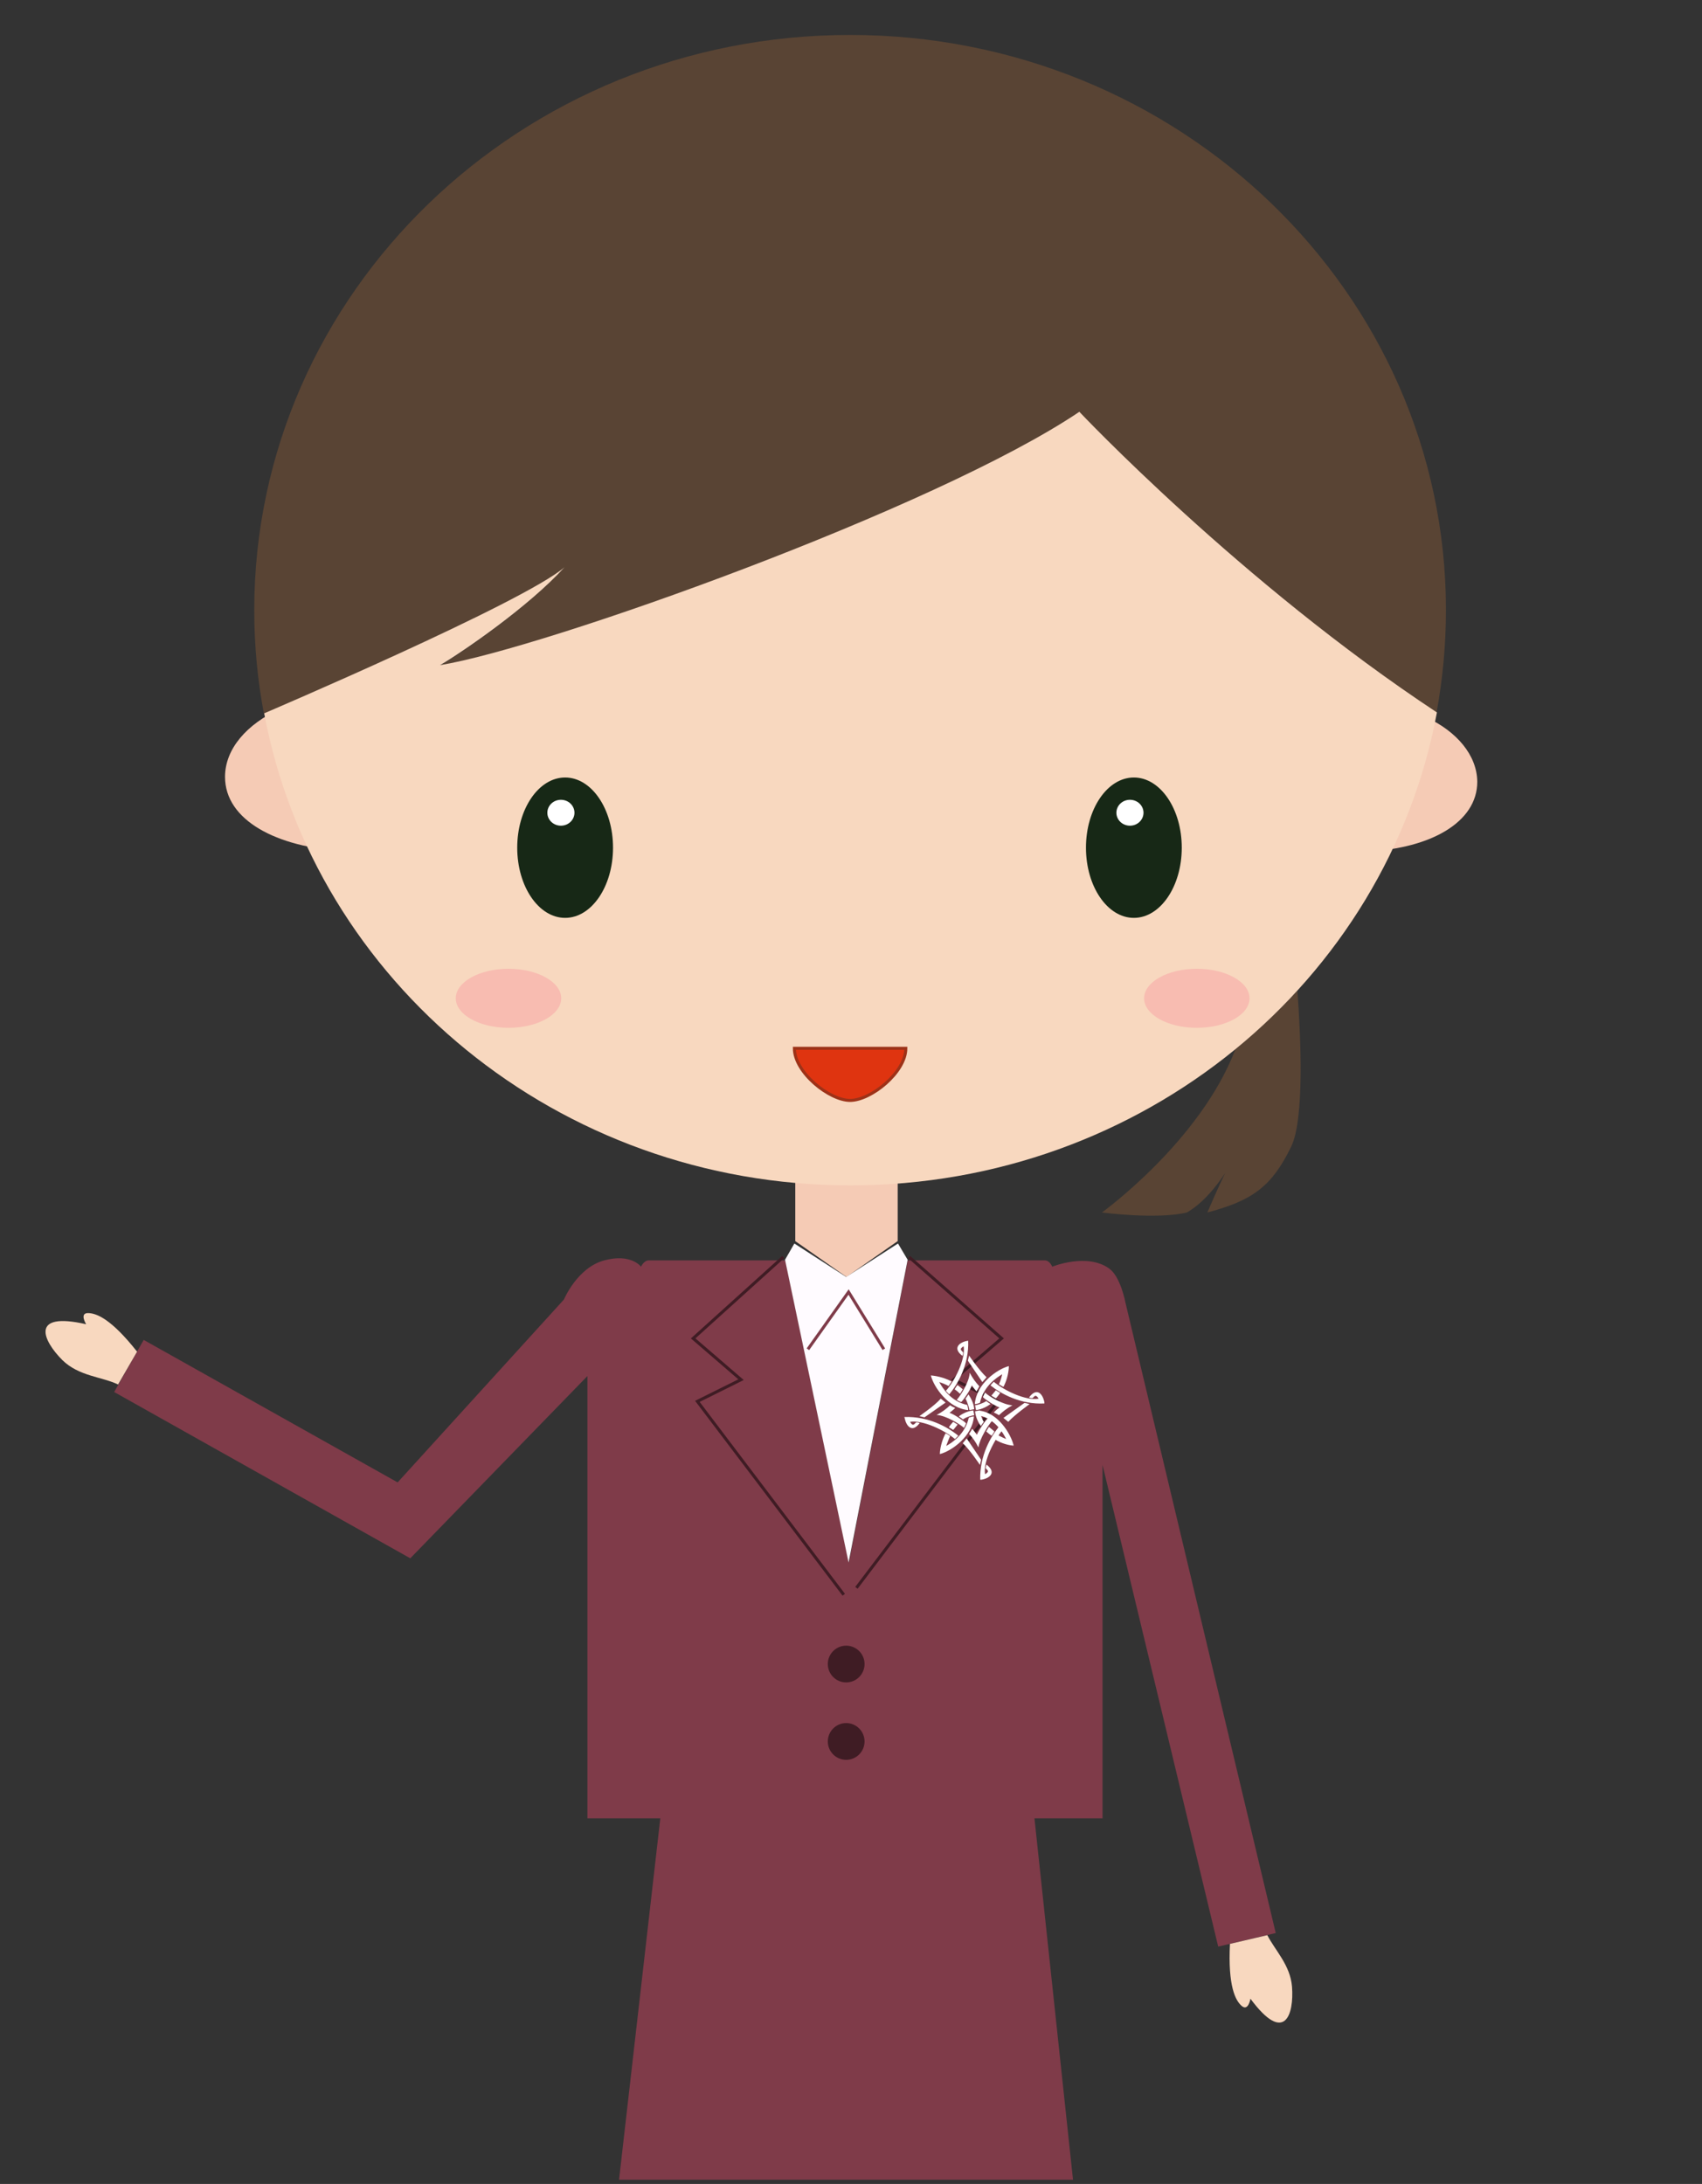 <?xml version="1.0" encoding="utf-8"?>
<!-- Generator: Adobe Illustrator 18.1.0, SVG Export Plug-In . SVG Version: 6.00 Build 0)  -->
<svg version="1.1" id="Laura" xmlns="http://www.w3.org/2000/svg" xmlns:xlink="http://www.w3.org/1999/xlink" x="0px" y="0px"
	 viewBox="0 0 565 725" enable-background="new 0 0 565 725" xml:space="preserve">
<rect x="0" y="0" width="565" height="725" fill="#333333" stroke="none"/>
<path id="Dress" fill="#7F3B49" d="M373.6,432.4c0,0-1.6-8.6-5.4-11.3c-7.4-5.3-18.9-0.6-18.9-0.6s-0.8-2.1-2.5-2.1
	c-1,0-24.7,0-45.5,0l-19.5,100.3l0-1.2l0,1.2l-21.1-100.3c-20.7,0-44.3,0-45.3,0c-1.7,0-2.6,2.1-2.6,2.1s-3.3-4.5-12.2-2.1
	c-9,2.4-13.4,13-13.4,13L132,492.1l-84.3-47.3l-9.8,17.3l98.3,55.2l58.8-60.5v146.8h24.2l-13.7,120h150.7l-12.8-120H366V486.3
	l38.4,159.9l19.1-4.5L373.6,432.4z"/>
<path id="LHand" fill="#F8D8BF" d="M428.9,659.5c-0.6-7.2-5.6-12-8.2-17.1l-12.4,2.9c-0.7,14,1.8,18.8,3.9,20.6
	c2.2,1.9,2.9-2.4,2.9-2.4C426.5,678.9,429.6,668.7,428.9,659.5z"/>
<path id="RHand" fill="#F8D8BF" d="M45.5,448.7c-8.6-10.9-13.5-12.8-16.3-12.8c-2.9,0-0.6,3.7-0.6,3.7c-18.8-4.3-14.4,5.4-7.9,11.9
	c5.5,5.4,13.1,5.5,18.5,8.1L45.5,448.7z"/>
<path id="PonTail" fill="#594434" d="M410.1,348.3c-11.6,30.6-44.3,54.2-44.3,54.2s18.2,2.4,28.2,0c7.1-4,12.7-13.1,12.7-13.1
	s-2.8,5.8-5.9,13.1c15.1-4,21.4-8.7,27.8-21.8c4.5-9.3,3.2-36.6,2.1-51.8C424.2,335.8,417.4,342.3,410.1,348.3z"/>
<path id="Neck" fill="#F5CBB5" d="M281,423.9l17-11.9v-22.5c-6,0.4-10.8,0.7-15.9,0.7c-5.9,0-12.1-0.3-18.1-0.9V412L281,423.9z"/>
<path id="LEar" fill="#F5CBB5" d="M473.4,238.1c-3.8,15.6-10.3,30.5-19,44.5c20.2-1,36-9.5,36-23.1
	C490.3,250.7,483.6,242.8,473.4,238.1z"/>
<path id="REar" fill="#F5CBB5" d="M93,235.3c-11.1,5.1-18.3,13.3-18.3,22.6c0,14.4,17.2,23.4,39.4,24.6
	C104.4,267.7,97.2,251.9,93,235.3z"/>
<path id="Hair" fill="#594434" d="M476.9,236.5c2-11,3.1-22.4,3.1-34c0-105.4-88.6-190.9-197.8-190.9S84.4,97.1,84.4,202.6
	c0,11.7,1.1,23.1,3.2,34.3c0,0,85.8-36.6,99.7-48.5c-11.9,13.1-33.7,28.2-41.3,32.5c34.5-5.6,164.6-52,212.2-84.1
	C358.3,136.7,411.9,193.5,476.9,236.5z"/>
<path id="Head" fill="#F8D8BF" d="M358.3,136.7c-47.6,32.1-177.7,78.5-212.2,84.1c7.5-4.4,29.4-19.4,41.3-32.5
	c-13.9,11.9-99.5,48.4-99.7,48.5c16.7,89.1,97.5,156.7,194.6,156.7c97.2,0,178.1-67.7,194.7-157
	C411.9,193.5,358.3,136.7,358.3,136.7z"/>
<ellipse id="Cheek2" fill="#F8BCB1" cx="168.8" cy="331.4" rx="17.5" ry="9.8"/>
<ellipse id="Cheek1" fill="#F8BCB1" cx="397.3" cy="331.4" rx="17.5" ry="9.8"/>
<ellipse id="LEye" fill="#172816" cx="376.4" cy="281.4" rx="15.9" ry="23.3"/>
<ellipse id="LCornea" fill="#FFFFFF" cx="375.1" cy="269.8" rx="4.5" ry="4.3"/>
<ellipse id="REye" fill="#172816" cx="187.6" cy="281.4" rx="15.9" ry="23.3"/>
<ellipse id="RCornea" fill="#FFFFFF" cx="186.2" cy="269.8" rx="4.5" ry="4.3"/>
<path id="Mouth" fill="#DF3410" stroke="#9D3218" stroke-miterlimit="10" d="M300.7,348c0,8-11.6,17.3-18.5,17.3
	c-6.9,0-18.5-9.3-18.5-17.3H300.7z"/>
<polyline id="Lapel2" fill="none" stroke="#3F1C24" stroke-miterlimit="10" points="260,417.3 230.1,444.3 246,458 231.5,465.2 
	280.1,529.4 "/>
<polyline id="Lapel1" fill="none" stroke="#3F1C24" stroke-miterlimit="10" points="301.8,417.3 332.5,444.3 316.6,458 331.2,465.2 
	284.3,527.1 "/>
<circle id="Button2" fill="#3F1C24" cx="280.9" cy="552.4" r="6.1"/>
<circle id="Button1" fill="#3F1C24" cx="280.9" cy="578.1" r="6.1"/>
<polygon id="Shirt_1_" fill="#FFFBFF" points="301.3,418.2 298.1,412.8 280.9,423.9 263.7,412.8 260.6,418.2 281.7,518.7 
	281.7,517.5 281.7,518.7 "/>
<polyline id="Collar" fill="none" stroke="#7F3B49" stroke-miterlimit="10" points="268.2,447.9 281.7,428.9 293.4,447.9 "/>
<g id="knot">
	<path fill="#FFFFFF" d="M321.2,445.1c-2.6,0.4-5.2,2.4-1.7,5c0.3-0.7,0.2-1.2,0.2-1.2c-0.5-0.6-1.5-1,0.2-2
		c0.7,4.3-3,11.6-5.9,14.8l0,0c0.3,0.3,0.6,0.7,1.1,1.2c2.9-3.5,6.6-9.9,6.3-17.8"/>
	<path fill="#FFFFFF" d="M314.9,460.1c0.3-0.4,0.7-1.1,1-1.5c-2.6-1.4-5.4-1.9-6.9-2c1,3.9,5.8,10.9,12.4,11.5
		c0-0.5-0.2-1.2-0.3-1.7c-5.5-1.2-8.2-5.6-9.3-7.6C313.4,459.3,314.5,459.9,314.9,460.1L314.9,460.1z"/>
	<path fill="#FFFFFF" d="M318.7,462.7c0.2-0.3,0.7-1.1,0.9-1.5c-0.5-0.4-1.1-1-1.8-1.4c-0.3,0.4-0.7,1.1-0.9,1.4
		C317.5,461.6,318,462,318.7,462.7L318.7,462.7z"/>
	<path fill="#FFFFFF" d="M321.8,468.1c0.5-0.1,1.3-0.2,1.6-0.3c-0.1-2-1.3-4-1.9-4.9c-0.3,0.5-0.8,1.1-1,1.4
		C321.1,465.3,321.7,467.3,321.8,468.1L321.8,468.1z"/>
	<path fill="#FFFFFF" d="M317.6,464.7c0.3,0.2,1.2,0.7,1.5,0.7c0.7-0.6,3.1-4.1,3.5-5.5c0.2,0.3,1.1,1.5,1.6,2
		c0.2-0.5,0.7-1.3,0.9-1.7c-1.2-1.3-2.1-2.5-3.2-4.5C321.8,458.7,318.9,463.3,317.6,464.7L317.6,464.7z"/>
	<path fill="#FFFFFF" d="M326.1,458.8l-4.8-7.1l0.4-1.7c0,0,3.4,5,5.8,7.2"/>
	<path fill="#FFFFFF" d="M346.7,465.5c-0.5-2.6-2.4-5.2-5.1-1.6c0.7,0.3,1.2,0.2,1.2,0.2c0.6-0.5,0.9-1.5,2,0.2
		c-4.3,0.8-11.6-2.8-14.9-5.6l0,0c-0.3,0.3-0.7,0.7-1.1,1.2c3.5,2.8,10,6.4,17.9,6"/>
	<path fill="#FFFFFF" d="M331.6,459.5c0.4,0.3,1.1,0.7,1.5,0.9c1.4-2.6,1.8-5.5,1.8-6.9c-3.9,1-10.8,5.9-11.3,12.6
		c0.5,0,1.2-0.2,1.7-0.4c1.2-5.5,5.4-8.3,7.4-9.5C332.3,458,331.8,459.1,331.6,459.5L331.6,459.5z"/>
	<path fill="#FFFFFF" d="M329.1,463.3c0.3,0.2,1.1,0.7,1.5,0.9c0.4-0.5,1-1.1,1.4-1.8c-0.4-0.3-1.1-0.6-1.4-0.9
		C330.1,462.1,329.7,462.6,329.1,463.3L329.1,463.3z"/>
	<path fill="#FFFFFF" d="M323.7,466.5c0.1,0.5,0.2,1.3,0.3,1.6c2-0.2,4-1.4,4.8-2c-0.5-0.3-1.1-0.8-1.4-1
		C326.5,465.8,324.5,466.4,323.7,466.5L323.7,466.5z"/>
	<path fill="#FFFFFF" d="M327,462.3c-0.2,0.3-0.6,1.2-0.7,1.5c0.6,0.7,4.1,3,5.5,3.4c-0.3,0.2-1.4,1.1-1.9,1.7
		c0.5,0.2,1.3,0.6,1.7,0.9c1.3-1.2,2.5-2.2,4.5-3.3C333.1,466.4,328.4,463.6,327,462.3L327,462.3z"/>
	<path fill="#FFFFFF" d="M333.1,470.7l7-5l1.7,0.4c0,0-4.9,3.5-7.1,5.9"/>
	<path fill="#FFFFFF" d="M325.8,491.2c2.6-0.4,5.2-2.3,1.7-5c-0.3,0.7-0.3,1.2-0.3,1.2c0.5,0.6,1.5,1-0.2,2
		c-0.7-4.3,3.1-11.5,5.9-14.8l0,0c-0.3-0.3-0.6-0.7-1.1-1.2c-2.9,3.4-6.6,9.8-6.4,17.8"/>
	<path fill="#FFFFFF" d="M331.1,476.3c-0.3,0.4-0.7,1.1-0.9,1.5c2.4,1.5,4.9,2,6.3,2.1c-0.9-3.9-5.2-10.9-11.3-11.6
		c0,0.5,0.2,1.2,0.3,1.7c5,1.3,7.5,5.7,8.5,7.7C332.5,477.1,331.5,476.5,331.1,476.3L331.1,476.3z"/>
	<path fill="#FFFFFF" d="M328.3,473.7c-0.2,0.3-0.7,1.1-0.9,1.5c0.5,0.4,1.1,1,1.8,1.4c0.3-0.4,0.7-1.1,0.9-1.4
		C329.6,474.7,329,474.3,328.3,473.7L328.3,473.7z"/>
	<path fill="#FFFFFF" d="M325.3,468.2c-0.5,0.1-1.3,0.2-1.6,0.3c0.1,2,1.3,4.1,1.9,4.9c0.3-0.5,0.8-1.1,1-1.4
		C325.9,471,325.3,469,325.3,468.2L325.3,468.2z"/>
	<path fill="#FFFFFF" d="M329.4,471.6c-0.3-0.2-1.2-0.7-1.5-0.7c-0.8,0.6-3.1,4.1-3.6,5.4c-0.2-0.3-1.1-1.5-1.6-2
		c-0.2,0.5-0.7,1.3-1,1.7c1.2,1.3,2.1,2.5,3.1,4.5C325.2,477.6,328.1,473,329.4,471.6L329.4,471.6z"/>
	<path fill="#FFFFFF" d="M320.9,477.5l4.8,7.1l-0.4,1.7c0,0-3.3-5-5.7-7.2"/>
	<path fill="#FFFFFF" d="M300.3,470.7c0.5,2.6,2.4,5.2,5,1.7c-0.7-0.3-1.2-0.2-1.2-0.2c-0.6,0.5-1,1.5-2-0.2
		c4.3-0.7,11.6,2.9,14.9,5.7l0,0c0.3-0.3,0.7-0.6,1.1-1.1c-3.5-2.9-10-6.5-17.9-6.2"/>
	<path fill="#FFFFFF" d="M315.4,476.7c-0.4-0.3-1.1-0.7-1.5-0.9c-1.4,2.6-1.9,5.5-1.9,6.9c3.9-1,10.8-5.9,11.3-12.5
		c-0.5,0-1.2,0.2-1.7,0.4c-1.2,5.5-5.5,8.3-7.5,9.4C314.7,478.3,315.2,477.2,315.4,476.7L315.4,476.7z"/>
	<path fill="#FFFFFF" d="M317.9,472.9c-0.3-0.2-1.1-0.7-1.5-0.9c-0.4,0.5-1,1.1-1.4,1.8c0.4,0.3,1.1,0.6,1.4,0.9
		C316.9,474.2,317.3,473.6,317.9,472.9L317.9,472.9z"/>
	<path fill="#FFFFFF" d="M323.4,469.8c-0.1-0.5-0.2-1.3-0.3-1.6c-2,0.2-4,1.3-4.8,2c0.5,0.3,1.1,0.8,1.4,1
		C320.5,470.5,322.5,469.9,323.4,469.8L323.4,469.8z"/>
	<path fill="#FFFFFF" d="M320,474c0.2-0.3,0.6-1.2,0.7-1.5c-0.6-0.7-4.1-3.1-5.5-3.5c0.3-0.2,1.4-1.1,1.9-1.6
		c-0.5-0.2-1.3-0.6-1.7-0.9c-1.3,1.2-2.5,2.2-4.5,3.2C314,469.9,318.6,472.7,320,474L320,474z"/>
	<path fill="#FFFFFF" d="M313.9,465.6l-7,4.9l-1.7-0.4c0,0,5-3.4,7.1-5.8"/>
</g>
</svg>
